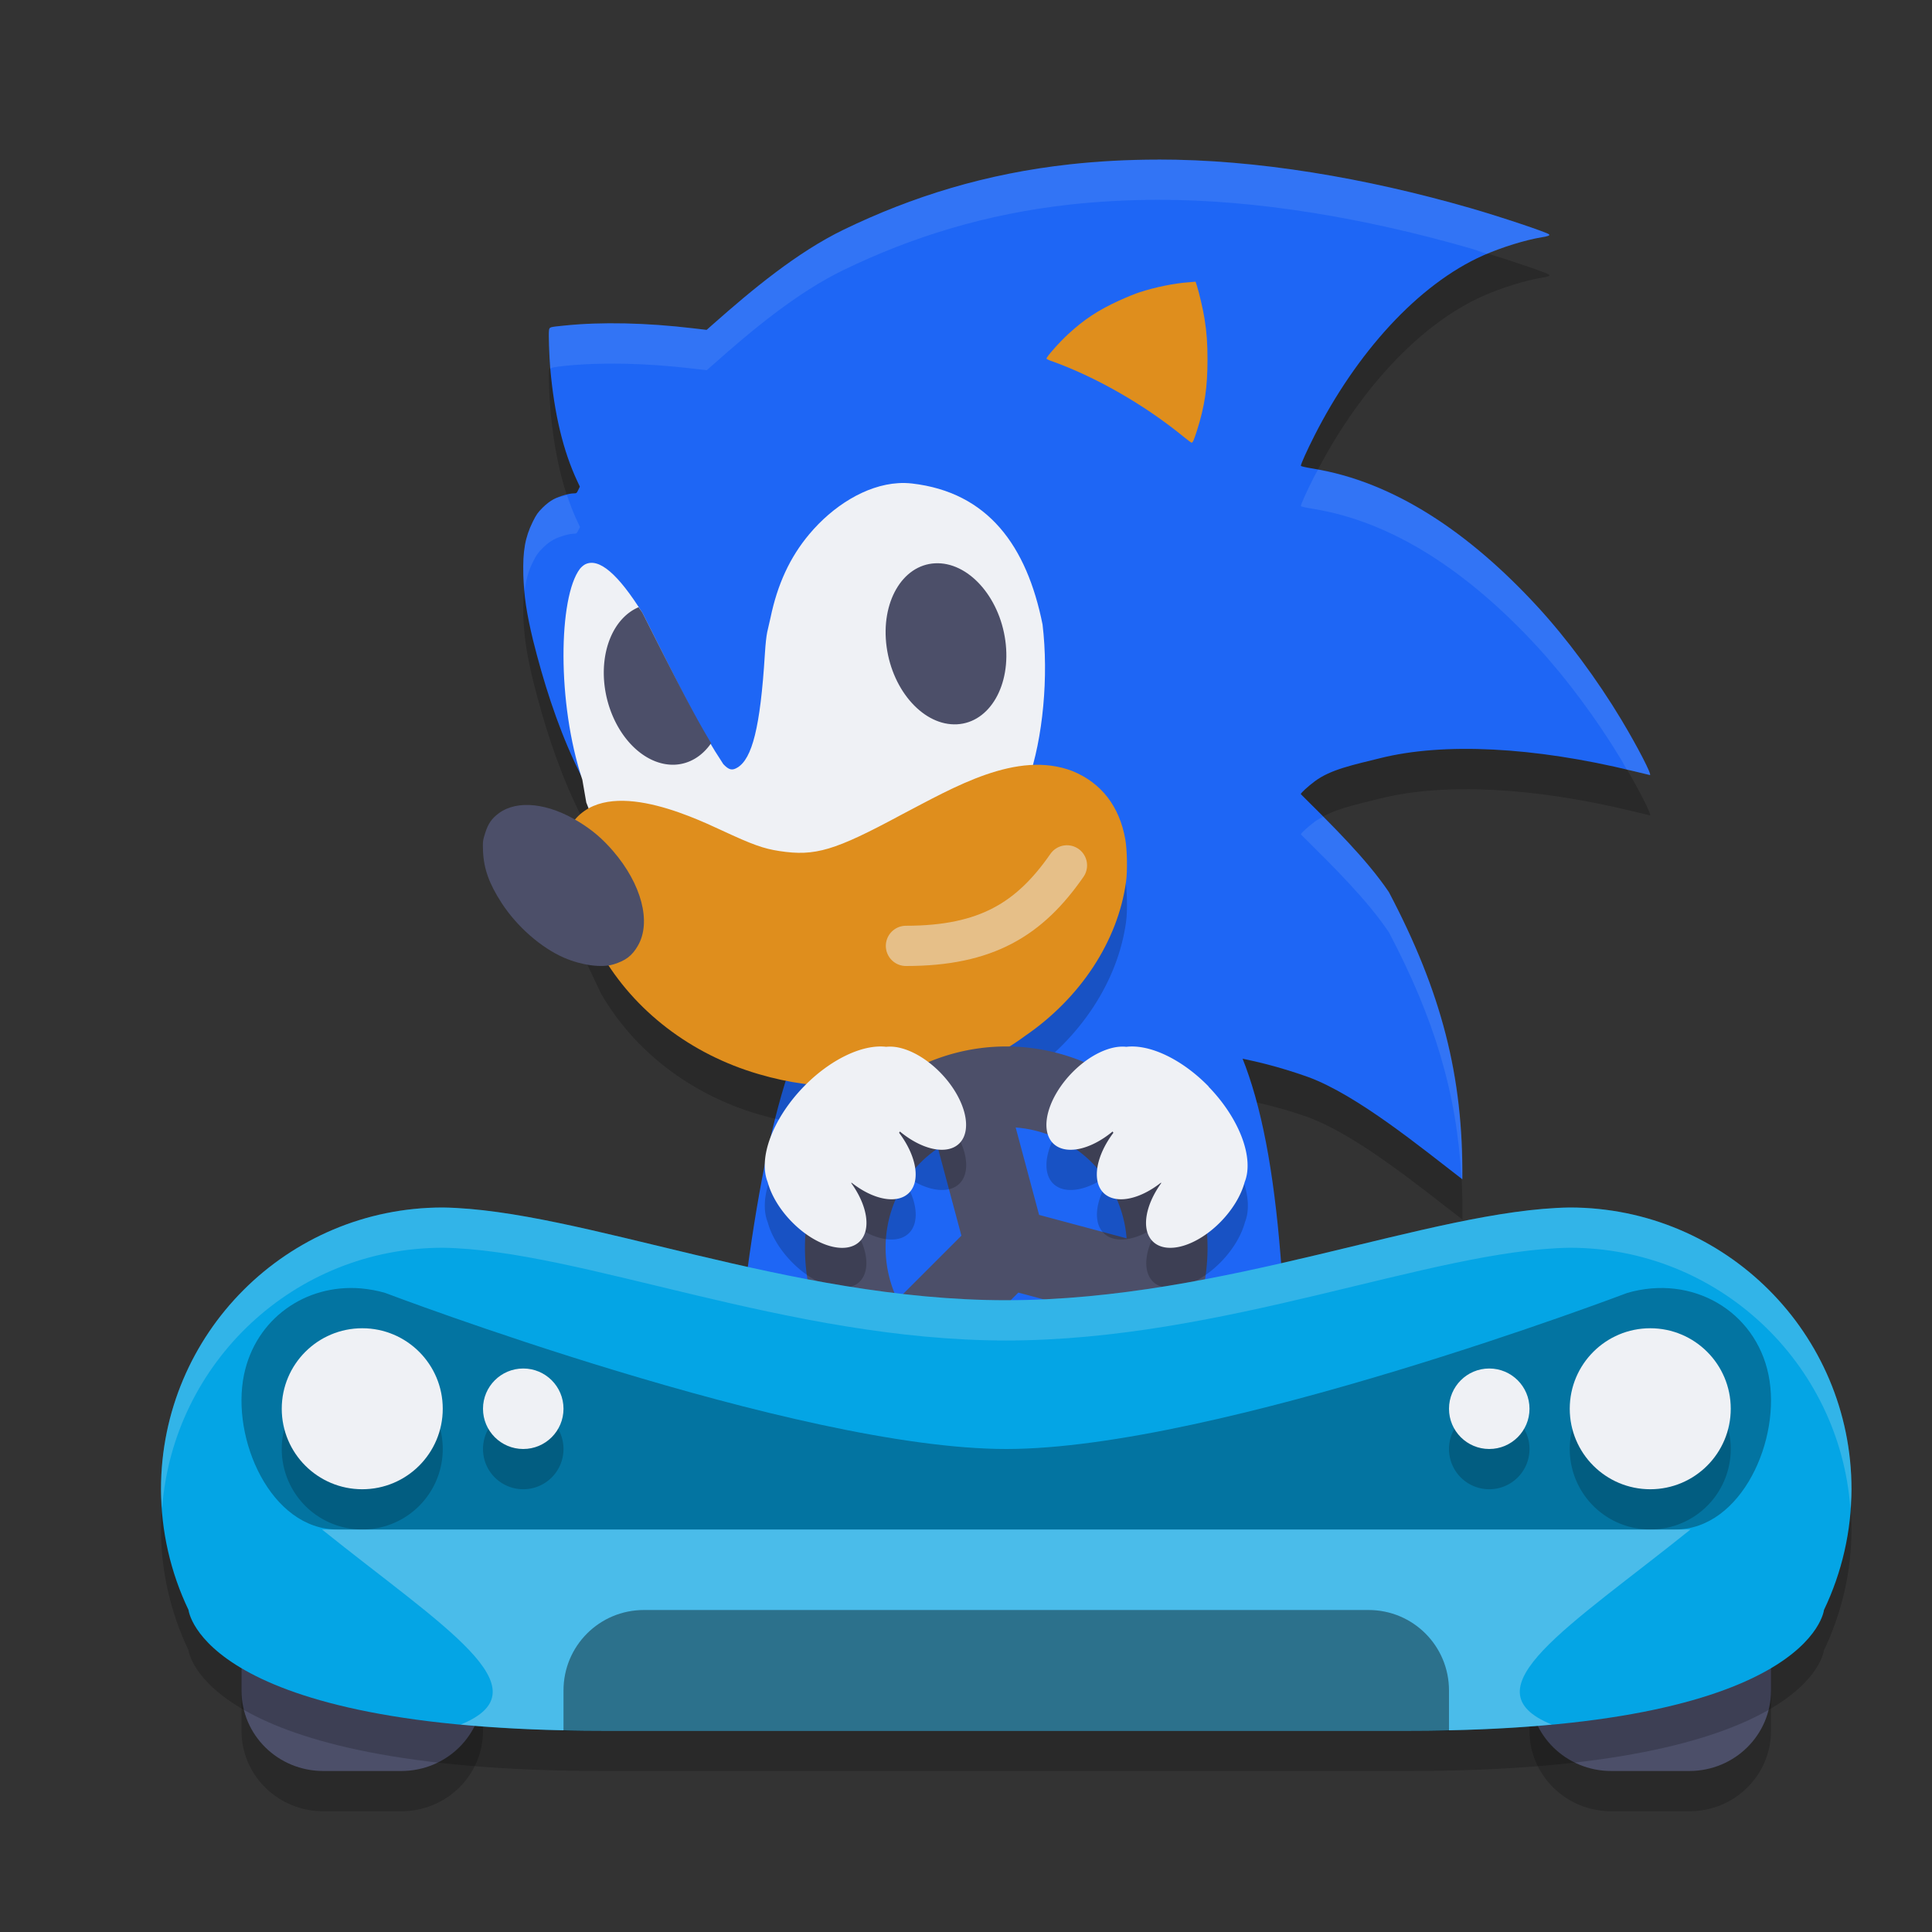 <svg xmlns="http://www.w3.org/2000/svg" width="24" height="24" version="1">
 <rect width="100%" height="100%" fill="#333333" stroke="none"/>
 <path style="opacity:0.2" d="M 4.016,16.5 C 3.454,16.5 3,16.946 3,17.5 v 4 c 0,0.554 0.454,1 1.016,1 h 0.969 C 5.546,22.5 6,22.054 6,21.5 v -4 c 0,-0.554 -0.454,-1 -1.016,-1 z m 15.998,0 C 19.452,16.5 19,16.946 19,17.5 v 4 c 0,0.554 0.454,1 1.016,1 h 0.969 C 21.547,22.5 22,22.054 22,21.5 v -4 c 0,-0.554 -0.452,-1 -1.014,-1 h -0.971 z"/>
 <path style="opacity:0.2" d="m 14.383,2.482 c -0.376,6.9e-4 -0.74,0.02 -1.089,0.059 C 12.244,2.656 11.33,2.943 10.481,3.353 9.899,3.634 9.332,4.109 8.866,4.521 L 8.778,4.598 8.608,4.578 C 8.026,4.509 7.472,4.497 7.015,4.544 6.823,4.564 6.828,4.562 6.82,4.603 6.813,4.641 6.822,4.912 6.836,5.072 6.886,5.652 6.999,6.108 7.169,6.473 l 0.034,0.073 -0.021,0.041 c -0.019,0.039 -0.022,0.042 -0.056,0.042 -0.058,5e-7 -0.175,0.034 -0.248,0.072 C 6.834,6.724 6.788,6.76 6.741,6.807 6.681,6.866 6.662,6.893 6.617,6.984 6.523,7.176 6.493,7.345 6.501,7.644 c 0.007,0.252 0.041,0.479 0.12,0.807 0.254,1.016 0.652,2.084 1.415,2.836 0.615,0.68 1.258,1.28 2.139,1.687 C 9.607,13.912 9.271,15.694 9,19 h 7 c 0,-2.626 -0.148,-4.295 -0.562,-5.342 0.271,0.055 0.537,0.122 0.813,0.221 0.612,0.225 1.411,0.883 1.916,1.271 0.013,-1.28 -0.26,-2.327 -0.913,-3.567 -0.274,-0.407 -0.703,-0.829 -1.094,-1.217 0,-0.015 0.088,-0.096 0.174,-0.159 0.199,-0.148 0.481,-0.205 0.813,-0.288 0.788,-0.197 1.909,-0.14 3.137,0.159 0.115,0.028 0.211,0.051 0.213,0.051 0.028,0 -0.154,-0.351 -0.355,-0.688 -0.299,-0.497 -0.68,-1.012 -1.04,-1.402 -0.859,-0.933 -1.796,-1.555 -2.784,-1.716 -0.097,-0.016 -0.157,-0.029 -0.157,-0.036 0,-0.023 0.074,-0.185 0.169,-0.373 0.517,-1.02 1.281,-1.878 2.099,-2.24 0.224,-0.099 0.524,-0.192 0.728,-0.225 0.079,-0.013 0.101,-0.022 0.087,-0.036 C 19.214,3.386 18.642,3.194 18.27,3.087 16.961,2.71 15.611,2.48 14.383,2.482 Z"/>
 <path style="fill:#1e66f5" d="M 12.191,11.5 C 15.219,11.474 16,12.453 16,18.5 H 9 c 0.498,-6.076 1.209,-7.027 3.191,-7 z"/>
 <path style="fill:#1e66f5" d="m 14.383,1.982 c 1.228,-0.002 2.579,0.227 3.887,0.604 0.373,0.108 0.945,0.299 0.972,0.325 0.015,0.014 -0.009,0.023 -0.088,0.036 -0.203,0.033 -0.503,0.125 -0.727,0.225 -0.817,0.362 -1.582,1.221 -2.099,2.241 -0.095,0.188 -0.168,0.35 -0.168,0.373 0,0.007 0.059,0.02 0.157,0.036 0.988,0.161 1.926,0.783 2.784,1.716 0.36,0.391 0.741,0.905 1.04,1.403 0.202,0.336 0.383,0.687 0.355,0.687 -0.002,0 -0.098,-0.023 -0.213,-0.051 -1.228,-0.299 -2.349,-0.356 -3.137,-0.159 -0.332,0.083 -0.615,0.139 -0.814,0.288 -0.085,0.064 -0.173,0.144 -0.173,0.159 0.391,0.388 0.82,0.81 1.094,1.217 0.653,1.24 0.925,2.287 0.912,3.567 -0.505,-0.388 -1.304,-1.046 -1.915,-1.27 -0.721,-0.257 -1.363,-0.341 -2.251,-0.387 -0.247,-0.013 -1.167,-0.009 -1.176,0.013 C 10.297,12.986 9.136,12.003 8.036,10.787 7.273,10.035 6.875,8.966 6.621,7.95 6.542,7.623 6.508,7.396 6.501,7.144 6.493,6.845 6.523,6.676 6.617,6.484 6.662,6.393 6.681,6.366 6.741,6.306 6.788,6.26 6.835,6.224 6.879,6.201 6.952,6.163 7.069,6.129 7.127,6.129 c 0.033,0 0.038,-0.003 0.056,-0.042 l 0.02,-0.042 -0.034,-0.073 C 6.999,5.608 6.886,5.152 6.835,4.572 6.822,4.412 6.813,4.141 6.82,4.102 c 0.008,-0.04 0.003,-0.039 0.194,-0.058 0.457,-0.047 1.012,-0.035 1.594,0.034 l 0.17,0.02 0.088,-0.078 C 9.331,3.609 9.899,3.134 10.482,2.852 11.33,2.442 12.244,2.156 13.294,2.041 c 0.348,-0.038 0.713,-0.058 1.089,-0.058 z"/>
 <path style="fill:#eff1f5" d="m 11.157,6.002 c 0.057,-0.004 0.115,-0.002 0.171,0.004 0.945,0.109 1.427,0.773 1.623,1.752 0.077,0.644 0.006,1.411 -0.181,1.945 -0.018,0.05 -0.025,0.084 -0.019,0.089 0.005,0.005 0.038,0.003 0.086,-0.004 0.029,-0.005 0.103,-0.005 0.163,-0.007 V 11 H 7.686 L 7.283,9.969 7.234,9.686 C 6.917,8.735 6.937,7.417 7.204,7.066 c 0.016,-0.021 0.046,-0.046 0.066,-0.056 0.17,-0.084 0.408,0.119 0.712,0.606 0.57,1.132 0.713,1.434 1.003,1.876 0.07,0.074 0.11,0.083 0.177,0.042 C 9.342,9.424 9.445,9.039 9.501,8.132 9.52,7.834 9.537,7.84 9.571,7.676 9.658,7.257 9.813,6.922 10.053,6.636 10.344,6.288 10.755,6.027 11.157,6.002 Z"/>
 <path style="fill:#df8e1d" d="m 14.852,3.499 0.016,0.049 c 0.028,0.088 0.079,0.306 0.095,0.41 0.028,0.177 0.037,0.31 0.037,0.509 0,0.345 -0.034,0.576 -0.131,0.882 C 14.83,5.471 14.817,5.499 14.802,5.499 c -0.005,0 -0.051,-0.034 -0.101,-0.075 -0.489,-0.4 -1.1,-0.749 -1.656,-0.945 -0.023,-0.008 -0.043,-0.019 -0.045,-0.024 -0.006,-0.016 0.159,-0.203 0.268,-0.303 0.196,-0.182 0.377,-0.301 0.632,-0.417 0.092,-0.042 0.209,-0.09 0.261,-0.106 0.193,-0.062 0.426,-0.11 0.601,-0.122 z"/>
 <path style="fill:#dc8a78" d="m 7.544,10.516 c 0.132,9e-4 0.286,0.062 0.386,0.154 0.066,0.061 0.096,0.113 0.097,0.167 0.003,0.116 -0.136,0.159 -0.34,0.106 -0.14,-0.037 -0.276,-0.131 -0.322,-0.225 -0.059,-0.118 -0.001,-0.193 0.154,-0.202 0.009,-5e-4 0.017,-6.5e-4 0.026,-6.5e-4 z"/>
 <path style="fill:#dc8a78" d="m 7.532,10.522 c -0.154,0.001 -0.219,0.079 -0.163,0.196 0.04,0.083 0.181,0.182 0.317,0.222 0.06,0.018 0.18,0.027 0.22,0.016 0.075,-0.02 0.117,-0.063 0.117,-0.119 0,-0.079 -0.103,-0.189 -0.236,-0.251 -0.104,-0.049 -0.167,-0.064 -0.255,-0.064 z"/>
 <path style="fill:#dc8a78" d="m 13.023,10.819 c -0.133,7e-4 -0.197,0.042 -0.301,0.198 -0.171,0.254 -0.347,0.423 -0.578,0.553 -0.184,0.104 -0.394,0.165 -0.599,0.175 -0.068,0.003 -0.137,0.013 -0.177,0.024 -0.056,0.016 -0.072,0.026 -0.123,0.077 -0.049,0.049 -0.061,0.068 -0.078,0.122 -0.011,0.035 -0.02,0.08 -0.02,0.099 0,0.019 0.009,0.064 0.02,0.099 0.017,0.054 0.029,0.073 0.078,0.122 0.049,0.049 0.068,0.061 0.122,0.078 0.06,0.019 0.164,0.024 0.253,0.013 0.221,-0.026 0.3,-0.043 0.468,-0.097 0.317,-0.104 0.596,-0.276 0.843,-0.521 0.166,-0.165 0.357,-0.421 0.392,-0.527 0.051,-0.151 -0.018,-0.312 -0.162,-0.384 -0.055,-0.027 -0.071,-0.031 -0.137,-0.03 z"/>
 <path style="fill:#dc8a78" d="m 12.887,13.445 c -0.005,3.67e-4 -0.01,7e-4 -0.014,10e-4 -0.045,0.004 -0.099,0.008 -0.136,0.01 0.023,-0.001 0.052,-0.004 0.087,-0.007 0.017,-0.002 0.039,-0.003 0.063,-0.004 z"/>
 <path style="opacity:0.2" d="m 13.324,10.079 c 0.358,0.147 0.583,0.438 0.655,0.849 0.023,0.129 0.028,0.396 0.009,0.526 -0.102,0.739 -0.568,1.444 -1.252,1.913 -0.342,0.252 -0.55,0.319 -0.932,0.459 -0.376,0.117 -0.775,0.174 -1.22,0.174 -0.436,3.2e-4 -0.78,-0.046 -1.16,-0.157 -0.841,-0.245 -1.548,-0.787 -1.959,-1.503 -0.297,-0.641 -0.624,-1.187 -0.38,-1.58 0.394,-0.635 1.47,-0.136 1.887,0.058 0.376,0.175 0.513,0.224 0.71,0.254 0.444,0.068 0.685,-0.004 1.517,-0.452 0.648,-0.338 1.433,-0.807 2.125,-0.541 z"/>
 <path style="fill:#df8e1d" d="m 13.324,9.579 c 0.358,0.147 0.583,0.438 0.655,0.849 0.023,0.129 0.028,0.396 0.009,0.526 -0.102,0.739 -0.568,1.444 -1.252,1.913 -0.342,0.252 -0.55,0.319 -0.932,0.459 -0.376,0.117 -0.775,0.174 -1.22,0.174 -0.436,3.2e-4 -0.78,-0.046 -1.16,-0.157 -0.841,-0.245 -1.548,-0.787 -1.959,-1.503 -0.297,-0.641 -0.624,-1.187 -0.38,-1.58 0.394,-0.635 1.47,-0.136 1.887,0.058 0.376,0.175 0.513,0.224 0.71,0.254 0.444,0.068 0.685,-0.004 1.517,-0.452 0.648,-0.338 1.433,-0.807 2.125,-0.541 z"/>
 <path style="fill:#4c4f69" d="m 7.62,11.98 c 0.153,-0.047 0.232,-0.107 0.304,-0.232 0.17,-0.292 0.046,-0.765 -0.308,-1.176 -0.132,-0.153 -0.255,-0.258 -0.422,-0.361 -0.383,-0.236 -0.767,-0.278 -0.997,-0.109 -0.088,0.065 -0.132,0.128 -0.169,0.243 -0.03,0.094 -0.032,0.11 -0.028,0.223 0.009,0.223 0.075,0.408 0.231,0.649 0.192,0.295 0.491,0.557 0.778,0.681 0.215,0.093 0.465,0.127 0.61,0.082 z"/>
 <ellipse style="fill:#4c4f69" cx="-10.586" cy="8.647" rx=".738" ry="1.009" transform="matrix(-0.999,0.054,0.136,0.991,0,0)"/>
 <path style="opacity:0.5;fill:none;stroke:#eff1f5;stroke-width:0.5;stroke-linecap:round" d="m 13.254,10.75 c -0.463,0.667 -1,1 -2,1"/>
 <path style="fill:#4c4f69" d="M 4.016 16 C 3.454 16 3 16.446 3 17 L 3 21 C 3 21.554 3.454 22 4.016 22 L 4.984 22 C 5.546 22 6 21.554 6 21 L 6 17 C 6 16.446 5.546 16 4.984 16 L 4.016 16 z M 20.014 16 C 19.452 16 19 16.446 19 17 L 19 21 C 19 21.554 19.454 22 20.016 22 L 20.984 22 C 21.547 22 22 21.554 22 21 L 22 17 C 22 16.446 21.548 16 20.986 16 L 20.016 16 L 20.014 16 z"/>
 <path style="opacity:0.2" d="M 5.5,15.5 C 3.567,15.5 2,17.067 2,19 2.001,19.519 2.118,20.032 2.342,20.5 2.342,20.5 2.5,22 7.5,22 h 5 5 c 5,0 5.158,-1.5 5.158,-1.5 C 22.882,20.032 22.999,19.519 23,19 c 0,-1.933 -1.567,-3.5 -3.5,-3.5 -1.714,0.026 -4.291,1.152 -7,1.152 -2.709,0 -5.286,-1.126 -7,-1.152 z"/>
 <path style="fill:#4c4f69" d="m 14.268,13.732 a 2.5,2.5 0 0 0 -3.536,0 2.5,2.5 0 0 0 0,3.536 2.5,2.5 0 0 0 3.536,0 2.5,2.5 0 0 0 0,-3.536 z M 13.561,14.439 a 1.5,1.5 0 0 1 0.434,0.944 l -1.087,-0.291 -0.291,-1.086 a 1.5,1.5 0 0 1 0.944,0.433 z m 0.176,1.909 a 1.5,1.5 0 0 1 -0.176,0.212 1.5,1.5 0 0 1 -1.706,0.292 l 0.795,-0.795 1.087,0.291 z m -2.085,-2.084 0.291,1.086 -0.795,0.795 a 1.5,1.5 0 0 1 0.291,-1.706 1.5,1.5 0 0 1 0.212,-0.175 z"/>
 <path style="opacity:0.1;fill:#eff1f5" d="M 3.515,16 C 2.953,16 2.5,16.446 2.5,17 v 0.5 c 0,-0.554 0.453,-1 1.015,-1 h 0.971 C 5.047,16.5 5.5,16.946 5.5,17.5 V 17 c 0,-0.554 -0.453,-1 -1.015,-1 z m 17,0 c -0.562,0 -1.014,0.446 -1.014,1 v 0.5 c 0,-0.554 0.453,-1 1.015,-1 h 0.971 c 0.562,0 1.015,0.446 1.015,1 V 17 c 0,-0.554 -0.453,-1 -1.015,-1 h -0.971 z"/>
 <path style="opacity:0.2" d="m 10.964,13.501 a 0.649,1.179 43.487 0 0 -0.979,0.497 0.649,1.179 43.487 0 0 -0.448,1.185 0.779,0.439 46.563 0 0 0.296,0.491 0.779,0.439 46.563 0 0 0.849,0.244 0.779,0.439 46.563 0 0 -0.109,-0.722 0.649,1.179 43.487 0 0 0.006,-0.004 0.779,0.439 46.563 0 0 0.716,0.123 0.779,0.439 46.563 0 0 -0.125,-0.743 0.649,1.179 43.487 0 0 0.01,-0.017 0.779,0.439 46.563 0 0 0.742,0.145 0.779,0.439 46.563 0 0 -0.237,-0.874 0.779,0.439 46.563 0 0 -0.675,-0.322 0.649,1.179 43.487 0 0 -0.044,-0.003 z m 3.072,0 a 1.179,0.649 46.513 0 0 -0.044,0.003 0.439,0.779 43.437 0 0 -0.675,0.322 0.439,0.779 43.437 0 0 -0.237,0.874 0.439,0.779 43.437 0 0 0.742,-0.145 1.179,0.649 46.513 0 0 0.01,0.017 0.439,0.779 43.437 0 0 -0.125,0.743 0.439,0.779 43.437 0 0 0.716,-0.123 1.179,0.649 46.513 0 0 0.006,0.004 0.439,0.779 43.437 0 0 -0.109,0.722 0.439,0.779 43.437 0 0 0.849,-0.244 0.439,0.779 43.437 0 0 0.296,-0.491 1.179,0.649 46.513 0 0 -0.448,-1.185 1.179,0.649 46.513 0 0 -0.979,-0.497 z"/>
 <path style="fill:#eff1f5" d="m 15.015,13.498 a 1.179,0.649 46.513 0 0 -1.024,-0.494 0.439,0.779 43.437 0 0 -0.675,0.323 0.439,0.779 43.437 0 0 -0.237,0.873 0.439,0.779 43.437 0 0 0.742,-0.144 1.179,0.649 46.513 0 0 0.01,0.016 0.439,0.779 43.437 0 0 -0.126,0.743 0.439,0.779 43.437 0 0 0.716,-0.123 1.179,0.649 46.513 0 0 0.005,0.004 0.439,0.779 43.437 0 0 -0.109,0.722 0.439,0.779 43.437 0 0 0.849,-0.243 0.439,0.779 43.437 0 0 0.296,-0.491 1.179,0.649 46.513 0 0 -0.449,-1.185 z"/>
 <path style="fill:#eff1f5" d="m 9.985,13.498 a 0.649,1.179 43.487 0 1 1.024,-0.494 0.779,0.439 46.563 0 1 0.675,0.323 0.779,0.439 46.563 0 1 0.237,0.873 0.779,0.439 46.563 0 1 -0.742,-0.144 0.649,1.179 43.487 0 1 -0.01,0.016 0.779,0.439 46.563 0 1 0.126,0.743 0.779,0.439 46.563 0 1 -0.716,-0.123 0.649,1.179 43.487 0 1 -0.005,0.004 0.779,0.439 46.563 0 1 0.109,0.722 A 0.779,0.439 46.563 0 1 9.832,15.174 0.779,0.439 46.563 0 1 9.536,14.683 0.649,1.179 43.487 0 1 9.985,13.498 Z"/>
 <path style="fill:#04a5e5" d="M 5.5,15 C 3.567,15 2,16.567 2,18.5 2.001,19.019 2.118,19.532 2.342,20 2.342,20 2.5,21.5 7.5,21.5 h 5 5 c 5,0 5.158,-1.5 5.158,-1.5 C 22.882,19.532 22.999,19.019 23,18.5 23,16.567 21.433,15 19.5,15 c -1.714,0.026 -4.291,1.152 -7,1.152 -2.709,0 -5.286,-1.126 -7,-1.152 z"/>
 <path style="opacity:0.3" d="M 4.485,16.005 C 3.794,15.947 3.175,16.383 3.031,17.078 2.867,17.873 3.363,19 4.191,19 H 12.5 20.809 c 0.828,0 1.324,-1.127 1.16,-1.922 -0.164,-0.795 -0.949,-1.25 -1.754,-1.017 C 20.215,16.061 15.117,18 12.5,18 9.883,18 4.785,16.061 4.785,16.061 4.685,16.032 4.584,16.014 4.485,16.005 Z"/>
 <path style="opacity:0.2" d="m 4.5,17 a 1,1 0 0 0 -1,1 1,1 0 0 0 1,1 1,1 0 0 0 1,-1 1,1 0 0 0 -1,-1 z m 16,0 a 1,1 0 0 0 -1,1 1,1 0 0 0 1,1 1,1 0 0 0 1,-1 1,1 0 0 0 -1,-1 z m -14,0.5 A 0.5,0.5 0 0 0 6,18 0.5,0.5 0 0 0 6.5,18.5 0.5,0.5 0 0 0 7,18 0.5,0.5 0 0 0 6.5,17.5 Z m 12,0 A 0.5,0.5 0 0 0 18,18 0.5,0.5 0 0 0 18.5,18.5 0.5,0.5 0 0 0 19,18 0.5,0.5 0 0 0 18.5,17.5 Z"/>
 <circle style="fill:#eff1f5" cx="4.5" cy="17.5" r="1"/>
 <circle style="fill:#eff1f5" cx="20.5" cy="17.5" r="1"/>
 <circle style="fill:#eff1f5" cx="6.5" cy="17.5" r=".5"/>
 <circle style="fill:#eff1f5" cx="18.5" cy="17.5" r=".5"/>
 <path style="opacity:0.3;fill:#eff1f5" d="m 4,19 c 1.505,1.209 2.801,1.984 1.723,2.423 C 6.236,21.471 6.819,21.5 7.5,21.5 h 5 5 c 0.681,0 1.264,-0.029 1.777,-0.077 C 18.199,20.984 19.495,20.209 21,19 h -8.5 z"/>
 <path style="opacity:0.4" d="m 8,20 c -0.554,0 -1,0.446 -1,1 v 0.5 h 0.5 5 5 c 0.13,0 0.5,0 0.5,0 0,0 0,-0.319 0,-0.5 0,-0.554 -0.446,-1 -1,-1 z"/>
 <path style="fill:#4c4f69" d="m 7.933,7.543 a 1.013,0.733 76.828 0 0 -0.42,0.996 1.013,0.733 76.828 0 0 0.875,0.96 1.013,0.733 76.828 0 0 0.446,-0.267 C 8.628,8.89 8.444,8.532 7.982,7.615 7.965,7.587 7.95,7.569 7.933,7.543 Z"/>
 <path style="opacity:0.1;fill:#eff1f5" d="m 14.383,1.982 c -0.376,6.9e-4 -0.74,0.02 -1.089,0.059 -1.05,0.115 -1.964,0.402 -2.812,0.812 C 9.899,3.134 9.332,3.609 8.866,4.021 L 8.778,4.098 8.608,4.078 c -0.583,-0.069 -1.136,-0.081 -1.594,-0.034 -0.192,0.02 -0.187,0.018 -0.194,0.059 -0.007,0.039 0.002,0.31 0.016,0.47 2.375e-4,0.003 7.5e-4,0.005 10e-4,0.008 0.013,-0.014 0.044,-0.022 0.178,-0.036 0.457,-0.047 1.011,-0.035 1.594,0.034 l 0.17,0.02 0.088,-0.077 C 9.332,4.109 9.899,3.634 10.481,3.353 c 0.848,-0.41 1.763,-0.696 2.812,-0.812 0.348,-0.038 0.713,-0.058 1.089,-0.059 1.228,-0.002 2.578,0.227 3.887,0.604 0.079,0.023 0.116,0.041 0.205,0.068 0.218,-0.092 0.49,-0.176 0.681,-0.207 0.079,-0.013 0.101,-0.022 0.087,-0.036 C 19.214,2.886 18.642,2.694 18.27,2.587 16.961,2.21 15.611,1.98 14.383,1.982 Z M 16.372,5.835 c -0.014,0.026 -0.029,0.051 -0.043,0.078 -0.095,0.188 -0.169,0.35 -0.169,0.373 0,0.007 0.06,0.02 0.157,0.036 0.988,0.161 1.925,0.783 2.784,1.716 0.36,0.391 0.741,0.905 1.04,1.402 0.026,0.044 0.043,0.079 0.068,0.122 0.025,0.006 0.049,0.008 0.074,0.015 0.115,0.028 0.211,0.051 0.213,0.051 0.028,0 -0.154,-0.351 -0.355,-0.688 C 19.843,8.443 19.461,7.929 19.102,7.538 18.259,6.623 17.34,6.01 16.372,5.835 Z M 7.044,6.153 C 6.987,6.166 6.927,6.176 6.879,6.201 6.834,6.224 6.788,6.26 6.741,6.307 6.681,6.366 6.662,6.393 6.617,6.484 6.523,6.676 6.493,6.845 6.501,7.144 c 0.002,0.063 0.011,0.125 0.017,0.187 0.017,-0.125 0.045,-0.235 0.1,-0.346 0.045,-0.091 0.064,-0.118 0.124,-0.178 0.047,-0.046 0.093,-0.082 0.138,-0.105 0.073,-0.038 0.19,-0.072 0.248,-0.072 0.033,0 0.037,-0.003 0.056,-0.042 l 0.021,-0.041 -0.034,-0.073 C 7.123,6.374 7.082,6.266 7.044,6.153 Z m 9.393,3.993 c -0.035,0.019 -0.071,0.036 -0.103,0.06 -0.085,0.064 -0.174,0.144 -0.174,0.159 0.391,0.388 0.82,0.809 1.094,1.217 0.564,1.072 0.844,2 0.901,3.059 0.003,0.003 0.009,0.006 0.012,0.009 0.013,-1.28 -0.26,-2.327 -0.913,-3.567 -0.21,-0.312 -0.512,-0.628 -0.817,-0.936 z"/>
 <path style="opacity:0.2;fill:#eff1f5" d="M 5.5,15 C 3.567,15 2,16.567 2,18.5 2,18.579 2.008,18.658 2.014,18.736 2.149,16.927 3.656,15.5 5.5,15.5 c 1.714,0.026 4.291,1.152 7,1.152 2.709,0 5.286,-1.126 7,-1.152 1.844,0 3.351,1.427 3.486,3.236 C 22.992,18.658 23,18.579 23,18.5 23,16.567 21.433,15 19.5,15 c -1.714,0.026 -4.291,1.152 -7,1.152 -2.709,0 -5.286,-1.126 -7,-1.152 z"/>
</svg>
